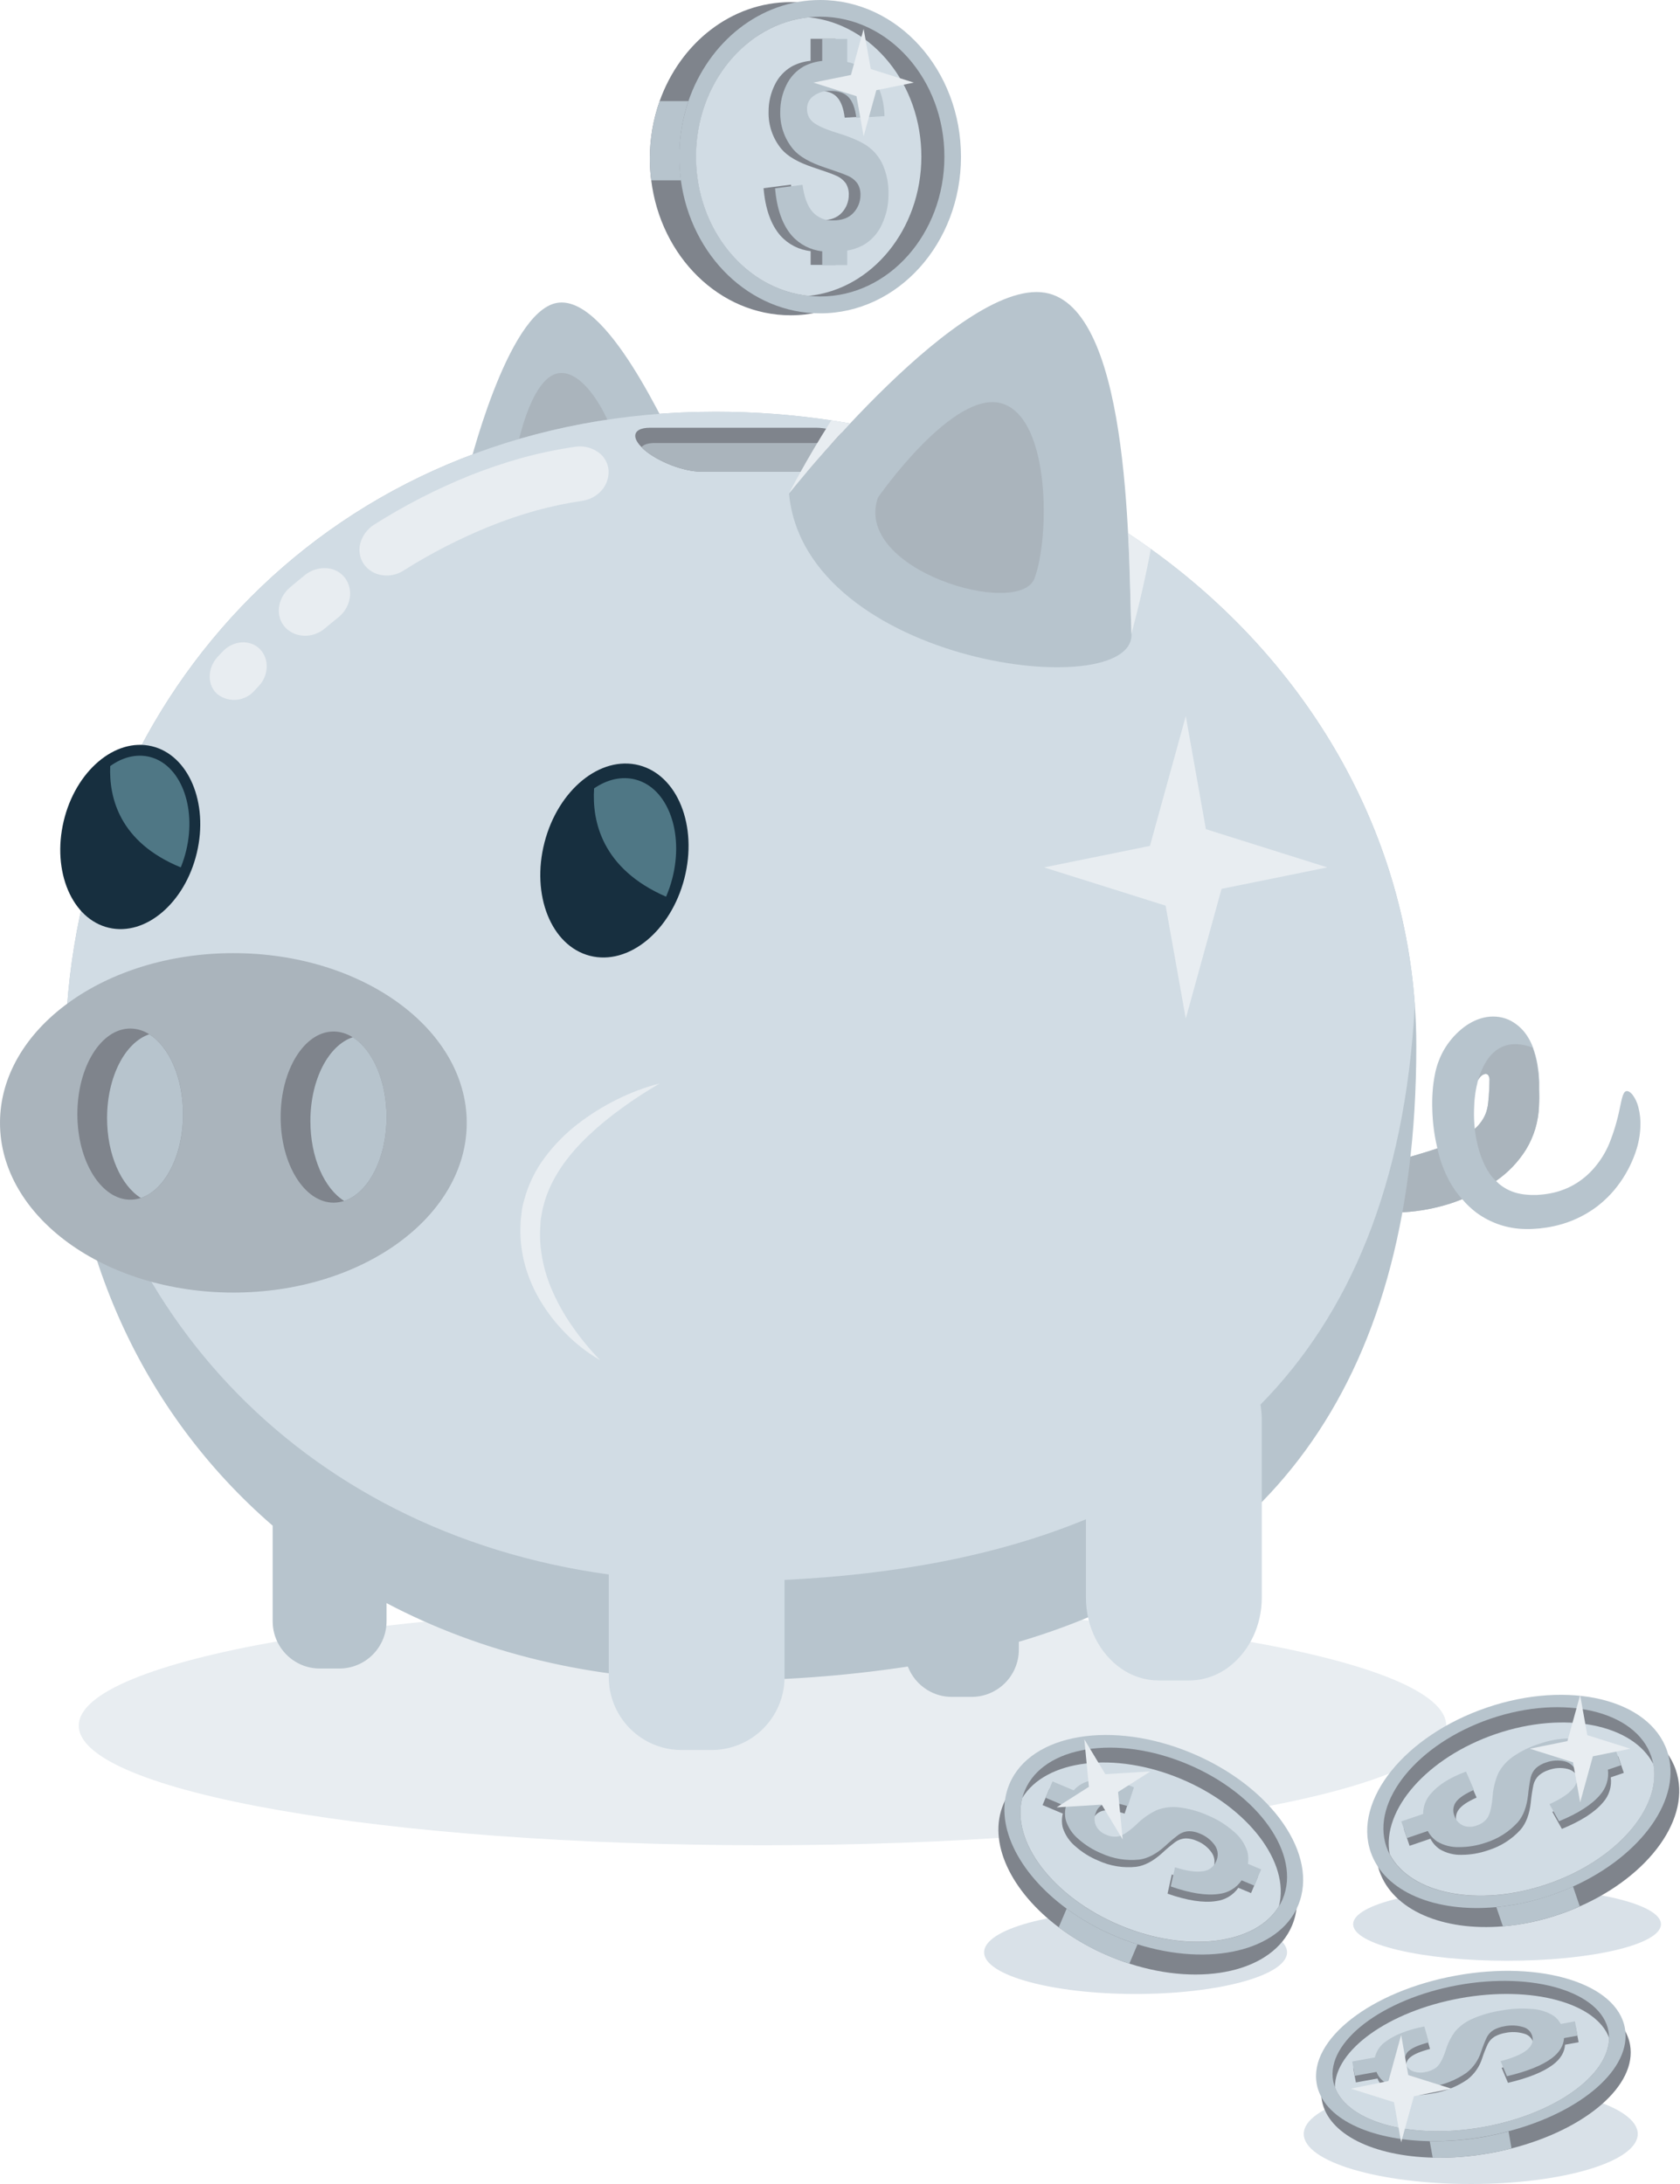 <svg width="250" height="325" viewBox="0 0 250 325" fill="none" xmlns="http://www.w3.org/2000/svg">
<g filter="url(#filter0_dd)">
<path d="M111.466 273.59C167.659 273.59 213.213 265.622 213.213 255.793C213.213 245.964 167.659 237.996 111.466 237.996C55.272 237.996 9.719 245.964 9.719 255.793C9.719 265.622 55.272 273.59 111.466 273.59Z" fill="#E8EDF1"/>
</g>
<path d="M243.805 164.767C243.637 164.069 243.325 163.414 242.887 162.845C242.533 162.451 242.202 162.297 241.957 162.388C241.713 162.478 241.563 162.782 241.425 163.235C241.288 163.688 241.185 164.263 241.031 164.956C240.674 166.731 240.156 168.469 239.483 170.149C238.939 171.459 238.192 172.674 237.269 173.751C236.381 174.799 235.314 175.681 234.117 176.355C232.926 177.013 231.628 177.453 230.283 177.655C229.944 177.714 229.602 177.754 229.259 177.777L228.746 177.817H228.222C228.053 177.817 227.872 177.817 227.706 177.817L227.222 177.781C226.904 177.763 226.588 177.722 226.276 177.659C225.094 177.452 223.988 176.937 223.069 176.166C222.915 176.028 222.762 175.882 222.616 175.732L222.726 175.654C224.477 174.427 225.963 172.861 227.096 171.048C227.682 170.077 228.144 169.037 228.471 167.951C228.632 167.411 228.757 166.861 228.845 166.304C228.888 166.032 228.932 165.756 228.955 165.48C228.979 165.205 229.01 164.909 229.014 164.712C229.058 163.845 229.081 162.967 229.066 162.061V161.379V161.206V160.973L229.03 160.492L228.995 160.008C228.995 159.842 228.995 159.7 228.951 159.503L228.794 158.4C228.644 157.536 228.418 156.687 228.116 155.863C227.94 155.383 227.72 154.92 227.458 154.48C226.846 153.406 225.949 152.522 224.866 151.927C224.316 151.633 223.72 151.434 223.104 151.34C222.493 151.247 221.872 151.247 221.26 151.34C220.651 151.439 220.058 151.618 219.495 151.872C218.913 152.136 218.362 152.463 217.852 152.849C216.761 153.683 215.827 154.705 215.094 155.867C214.712 156.473 214.39 157.116 214.133 157.786C214.003 158.109 213.89 158.439 213.794 158.775C213.711 159.074 213.617 159.429 213.577 159.641C213.377 160.579 213.246 161.53 213.183 162.486C213.121 163.396 213.108 164.309 213.144 165.22C213.193 167.033 213.424 168.836 213.833 170.602C213.833 170.697 213.877 170.796 213.904 170.886L213.254 171.103C211.359 171.721 209.436 172.249 207.656 172.754C205.875 173.258 204.22 173.731 202.817 174.208C200.008 175.173 198.2 176.178 198.168 177.328C198.166 177.597 198.255 177.86 198.42 178.073C199.039 178.943 200.749 179.712 203.235 180.133C205.101 180.428 206.995 180.514 208.881 180.389C211.25 180.249 213.591 179.811 215.851 179.085C216.28 178.947 216.698 178.794 217.119 178.632L217.588 178.443C218.215 179.189 218.924 179.863 219.7 180.452C221.81 182.004 224.351 182.856 226.969 182.891H227.71C227.958 182.891 228.179 182.868 228.412 182.856L229.105 182.805L229.802 182.714C230.035 182.683 230.267 182.659 230.5 182.612L231.193 182.474C233.067 182.078 234.857 181.357 236.481 180.342C236.686 180.22 236.875 180.082 237.08 179.948C237.284 179.814 237.474 179.68 237.663 179.534C238.033 179.231 238.415 178.94 238.758 178.609C239.46 177.974 240.101 177.274 240.673 176.52C241.805 175.047 242.698 173.405 243.321 171.654L243.344 171.599L243.38 171.481C243.806 170.268 244.051 168.999 244.105 167.714C244.156 166.723 244.055 165.729 243.805 164.767ZM219.353 165.161C219.361 164.464 219.408 163.768 219.495 163.077C219.568 162.426 219.688 161.78 219.854 161.146V161.099C219.862 161.073 219.869 161.047 219.874 161.02V160.989L219.897 160.914C219.909 160.884 219.92 160.854 219.929 160.823C219.929 160.788 219.96 160.733 219.972 160.709L220.007 160.642C220.052 160.551 220.106 160.465 220.169 160.386C220.28 160.235 220.412 160.103 220.563 159.992C220.7 159.897 220.856 159.834 221.02 159.807C221.102 159.797 221.184 159.808 221.261 159.838C221.337 159.869 221.405 159.917 221.457 159.98C221.627 160.246 221.693 160.564 221.643 160.875V160.973C221.64 161.005 221.64 161.036 221.643 161.068V161.19L221.615 162.017C221.587 162.715 221.528 163.424 221.45 164.149C221.437 164.293 221.418 164.436 221.39 164.578C221.372 164.702 221.347 164.824 221.316 164.945C221.291 165.063 221.259 165.18 221.221 165.295C221.193 165.413 221.146 165.524 221.111 165.634C220.944 166.074 220.721 166.491 220.449 166.875C220.163 167.28 219.831 167.65 219.46 167.978C219.36 167.04 219.324 166.096 219.353 165.153V165.161Z" fill="#B7C4CD"/>
<path d="M229.012 164.72C229.012 164.917 228.976 165.225 228.952 165.489C228.929 165.753 228.885 166.04 228.842 166.312C228.754 166.869 228.629 167.419 228.468 167.959C228.142 169.045 227.68 170.086 227.093 171.056C225.96 172.869 224.474 174.435 222.723 175.662L222.613 175.741C219.914 173.235 219.461 167.987 219.461 167.987C219.832 167.658 220.164 167.288 220.45 166.883C220.722 166.5 220.945 166.082 221.112 165.642C221.147 165.532 221.195 165.422 221.222 165.303C221.26 165.188 221.292 165.071 221.317 164.953C221.348 164.832 221.373 164.71 221.392 164.586C221.419 164.444 221.438 164.301 221.451 164.157C221.529 163.432 221.589 162.723 221.616 162.025L221.644 161.198V161.076C221.641 161.044 221.641 161.013 221.644 160.981V160.883C221.694 160.572 221.628 160.254 221.459 159.988C221.406 159.926 221.338 159.877 221.262 159.847C221.185 159.816 221.103 159.805 221.021 159.815C220.857 159.842 220.701 159.905 220.564 160C220.414 160.111 220.281 160.244 220.17 160.394C220.107 160.474 220.053 160.559 220.009 160.65L219.973 160.717C219.973 160.741 219.946 160.796 219.93 160.832C219.921 160.862 219.911 160.893 219.898 160.922C221.589 155.04 225.115 154.807 228.042 155.879C228.344 156.703 228.571 157.552 228.72 158.416L228.878 159.52C228.909 159.717 228.905 159.858 228.921 160.024L228.956 160.508L228.992 160.989V161.222V161.395V162.077C229.079 162.975 229.055 163.854 229.012 164.72Z" fill="#AAB4BC"/>
<path d="M217.119 178.636C216.698 178.798 216.28 178.951 215.851 179.089C213.591 179.815 211.25 180.253 208.881 180.393C206.995 180.518 205.101 180.432 203.235 180.137C200.749 179.716 199.039 178.955 198.42 178.077C198.255 177.864 198.166 177.601 198.168 177.332C198.2 176.17 200.008 175.177 202.817 174.212C204.22 173.735 205.867 173.258 207.656 172.758C209.444 172.257 211.359 171.725 213.254 171.107L213.904 170.89C213.904 170.89 214.665 175.283 217.592 178.455L217.119 178.636Z" fill="#AAB4BC"/>
<path d="M69.551 70.526C69.551 70.526 75.374 46.492 82.817 45.086C90.26 43.679 99.077 63.576 101.922 69.084C104.767 74.592 77.151 83.556 69.551 70.526Z" fill="#B7C4CD"/>
<path d="M76.758 67.56C76.758 67.56 78.763 56.106 83.172 55.527C87.581 54.948 91.888 64.455 92.167 68.222C92.447 71.988 77.428 74.266 76.758 67.56Z" fill="#AAB4BC"/>
<path d="M210.76 155.666C210.76 153.585 210.687 151.521 210.539 149.472C208.569 122.034 193.653 97.783 171.254 81.704C170.142 80.896 169.012 80.128 167.861 79.363C155.335 71.142 141.254 65.579 126.491 63.02C125.565 62.851 124.635 62.701 123.694 62.555C117.976 61.696 112.202 61.267 106.421 61.271C51.536 61.271 13.468 101.065 9.965 149.921C9.8 152.36 9.709 154.819 9.709 157.297C9.709 185.405 21.076 210.172 40.575 227.035V241.278C40.577 242.483 40.889 243.666 41.48 244.716C42.072 245.765 42.922 246.645 43.952 247.271C45.046 247.942 46.305 248.297 47.588 248.295H50.512C52.374 248.289 54.158 247.544 55.472 246.224C56.786 244.904 57.523 243.117 57.521 241.255V238.56C71.481 245.916 88.001 250.072 106.417 250.072C116.016 250.126 125.604 249.433 135.096 248C135.655 249.453 136.679 250.68 138.008 251.491C139.102 252.162 140.361 252.517 141.644 252.515H144.595C146.455 252.511 148.238 251.77 149.553 250.455C150.868 249.14 151.608 247.358 151.613 245.498V244.316C186.6 233.966 210.76 208.139 210.76 155.666Z" fill="#B7C4CD"/>
<path d="M210.543 149.472C208.573 122.034 193.656 97.783 171.257 81.704C170.146 80.896 169.015 80.128 167.865 79.363C155.339 71.142 141.258 65.579 126.495 63.02C125.569 62.851 124.639 62.701 123.697 62.555C117.98 61.696 112.206 61.267 106.424 61.271C51.54 61.271 13.471 101.065 9.969 149.921C13.121 193.655 44.326 227.933 90.589 234.297V249.596C90.593 251.454 91.074 253.28 91.986 254.899C92.898 256.519 94.211 257.877 95.798 258.843C97.488 259.876 99.431 260.421 101.413 260.419H105.924C108.792 260.411 111.54 259.268 113.568 257.24C115.596 255.212 116.739 252.464 116.747 249.596V235.104C133.098 234.316 148.342 231.558 161.596 226.082V237.724C161.596 242.177 163.688 246.097 166.805 248.272C168.446 249.436 170.407 250.065 172.42 250.072H176.927C179.199 250.064 181.398 249.271 183.152 247.827C185.938 245.585 187.766 241.889 187.766 237.728V211.33C187.765 210.556 187.699 209.784 187.569 209.021C200.725 195.657 209.097 176.414 210.543 149.472Z" fill="#D1DCE4"/>
<path d="M34.727 192.347C53.907 192.347 69.455 181.04 69.455 167.092C69.455 153.144 53.907 141.836 34.727 141.836C15.548 141.836 0 153.144 0 167.092C0 181.04 15.548 192.347 34.727 192.347Z" fill="#AAB4BC"/>
<path d="M57.522 166.237C57.522 172.387 54.827 177.521 51.218 178.711C50.709 178.878 50.177 178.965 49.642 178.967C45.308 178.967 41.762 173.266 41.762 166.237C41.762 159.208 45.284 153.499 49.642 153.499C50.648 153.508 51.631 153.804 52.475 154.354C55.43 156.194 57.522 160.816 57.522 166.237Z" fill="#7F848C"/>
<path d="M57.523 166.238C57.523 172.388 54.828 177.522 51.219 178.712C48.272 176.872 46.188 172.246 46.188 166.833C46.188 160.678 48.883 155.54 52.492 154.354C55.431 156.194 57.523 160.816 57.523 166.238Z" fill="#B7C4CD"/>
<path d="M27.248 165.796C27.248 171.946 24.557 177.084 20.968 178.27C20.459 178.437 19.927 178.524 19.392 178.526C15.058 178.526 11.512 172.825 11.512 165.796C11.512 158.767 15.03 153.058 19.392 153.058C20.397 153.066 21.379 153.363 22.221 153.913C25.164 155.753 27.248 160.378 27.248 165.796Z" fill="#7F848C"/>
<path d="M27.241 165.796C27.241 171.947 24.55 177.084 20.961 178.27C18.018 176.43 15.934 171.809 15.934 166.395C15.934 160.241 18.625 155.103 22.214 153.913C25.157 155.753 27.241 160.379 27.241 165.796Z" fill="#B7C4CD"/>
<path d="M101.839 130.734C103.857 122.904 100.834 115.355 95.087 113.873C89.339 112.392 83.044 117.539 81.025 125.37C79.007 133.201 82.03 140.75 87.778 142.231C93.525 143.713 99.821 138.565 101.839 130.734Z" fill="#172F3F"/>
<path d="M100.034 130.766C99.797 131.679 99.491 132.572 99.116 133.437C89.565 129.273 88.084 122.2 88.407 117.319C90.341 115.991 92.504 115.467 94.561 116.003C99.372 117.252 101.827 123.879 100.034 130.766Z" fill="#4F7785"/>
<path d="M29.295 126.899C31.062 119.44 28.058 112.341 22.585 111.044C17.111 109.747 11.241 114.743 9.474 122.203C7.706 129.662 10.71 136.761 16.184 138.058C21.657 139.355 27.527 134.359 29.295 126.899Z" fill="#172F3F"/>
<path d="M27.718 126.522C27.512 127.393 27.24 128.246 26.902 129.075C17.734 125.32 16.209 118.638 16.402 113.997C18.21 112.696 20.252 112.153 22.214 112.618C26.796 113.705 29.278 119.942 27.718 126.522Z" fill="#4F7785"/>
<path d="M98.162 161.229C96.224 162.372 94.352 163.57 92.572 164.874C90.797 166.14 89.112 167.528 87.528 169.027C84.42 171.989 81.851 175.5 80.87 179.444C80.724 179.929 80.661 180.429 80.558 180.925C80.456 181.422 80.417 181.946 80.405 182.458C80.33 183.487 80.346 184.521 80.452 185.547C80.664 187.633 81.181 189.676 81.989 191.611C82.818 193.608 83.862 195.509 85.101 197.28C86.356 199.103 87.763 200.816 89.305 202.402C87.334 201.26 85.534 199.845 83.959 198.198C82.343 196.533 80.966 194.653 79.865 192.611C79.303 191.571 78.834 190.483 78.462 189.361C78.078 188.231 77.8 187.068 77.631 185.886C77.458 184.696 77.398 183.493 77.454 182.293C77.454 181.69 77.552 181.111 77.611 180.496C77.67 179.881 77.796 179.286 77.966 178.699C78.578 176.359 79.637 174.159 81.086 172.222C82.493 170.345 84.147 168.667 86.004 167.234C87.814 165.844 89.755 164.632 91.799 163.617C93.829 162.597 95.963 161.797 98.162 161.229Z" fill="#E8EDF1"/>
<path d="M90.563 70.003C90.621 71.095 90.246 72.167 89.519 72.985C88.79 73.806 87.799 74.348 86.714 74.518C84.362 74.863 82.033 75.351 79.74 75.98C77.434 76.63 75.164 77.404 72.94 78.296C68.445 80.111 64.124 82.328 60.028 84.919C59.079 85.529 57.938 85.766 56.825 85.585C56.291 85.509 55.778 85.325 55.317 85.044C54.855 84.764 54.456 84.393 54.142 83.954C53.835 83.502 53.63 82.988 53.54 82.449C53.45 81.91 53.478 81.357 53.622 80.83C53.947 79.675 54.691 78.683 55.71 78.048C60.22 75.194 64.98 72.753 69.929 70.755C72.432 69.758 74.984 68.893 77.577 68.163C80.194 67.445 82.851 66.887 85.536 66.492C86.749 66.289 87.993 66.572 88.999 67.28C89.448 67.587 89.821 67.992 90.092 68.463C90.362 68.934 90.524 69.46 90.563 70.003Z" fill="#E8EDF1"/>
<path d="M51.353 86.018C51.666 86.451 51.888 86.942 52.005 87.463C52.123 87.984 52.133 88.523 52.035 89.048C51.841 90.145 51.256 91.135 50.388 91.834C49.695 92.374 49.033 92.953 48.355 93.508C46.582 95.013 43.958 94.982 42.445 93.363C40.932 91.743 41.243 89.028 43.166 87.401C43.895 86.802 44.604 86.184 45.345 85.601C46.255 84.85 47.418 84.475 48.596 84.553C49.135 84.58 49.661 84.726 50.137 84.979C50.614 85.232 51.029 85.587 51.353 86.018Z" fill="#E8EDF1"/>
<path d="M38.666 96.586C40.104 98.048 40.001 100.486 38.524 102.07L37.874 102.772C37.206 103.536 36.275 104.02 35.266 104.129C34.257 104.238 33.244 103.963 32.429 103.359C30.821 102.082 30.794 99.474 32.385 97.744L33.098 96.988C34.694 95.266 37.235 95.124 38.666 96.586Z" fill="#E8EDF1"/>
<path fill-rule="evenodd" clip-rule="evenodd" d="M131.205 68.97C131.21 69.192 131.134 69.407 130.992 69.577C130.669 69.971 129.999 70.18 128.998 70.18H104.295C101.738 70.18 97.939 68.714 95.863 66.93C95.725 66.803 95.583 66.681 95.469 66.535C94.839 65.909 94.531 65.33 94.531 64.857C94.531 64.12 95.284 63.651 96.742 63.651H121.445C124.003 63.651 127.797 65.113 129.873 66.91C130.764 67.698 131.205 68.411 131.205 68.97Z" fill="#7F848C"/>
<path fill-rule="evenodd" clip-rule="evenodd" d="M130.992 69.577C130.669 69.971 129.999 70.18 128.998 70.18H104.294C101.737 70.18 97.939 68.714 95.863 66.93C95.725 66.803 95.583 66.681 95.469 66.535C95.792 66.141 96.462 65.925 97.47 65.925H122.174C124.727 65.925 128.518 67.391 130.594 69.175C130.736 69.3 130.869 69.434 130.992 69.577Z" fill="#AAB4BC"/>
<path d="M117.41 73.435C117.41 73.435 143.568 40.512 156.046 43.672C168.524 46.832 167.921 83.809 168.374 94.332C168.827 104.856 119.81 98.993 117.41 73.435Z" fill="#B7C4CD"/>
<path d="M130.647 74.037C130.647 74.037 141.919 57.8 149.137 60.053C156.356 62.307 156.202 80.049 153.948 86.058C151.694 92.066 126.876 84.86 130.647 74.037Z" fill="#AAB4BC"/>
<path d="M123.714 62.544C124.656 62.69 125.586 62.839 126.512 63.009C121.157 68.71 117.41 73.434 117.41 73.434C117.41 73.434 119.861 68.576 123.714 62.544Z" fill="#E8EDF1"/>
<path d="M171.256 81.693C170.539 85.554 169.585 89.754 168.372 94.332C168.23 91.18 168.194 85.641 167.863 79.36C169.026 80.109 170.145 80.885 171.256 81.693Z" fill="#E8EDF1"/>
<path fill-rule="evenodd" clip-rule="evenodd" d="M176.454 106.569L179.449 123.389L197.521 129.078L181.781 132.27L176.454 151.576L173.456 134.771L155.367 129.078L171.123 125.879L176.454 106.569Z" fill="#E8EDF1"/>
<path fill-rule="evenodd" clip-rule="evenodd" d="M138.621 23.613C138.621 36.485 129.24 46.918 117.664 46.918C107.077 46.918 98.315 38.187 96.908 26.824C96.768 25.754 96.7 24.676 96.703 23.597C96.698 20.679 97.192 17.782 98.165 15.031C101.234 6.419 108.815 0.316 117.664 0.316C129.232 0.316 138.621 10.749 138.621 23.613Z" fill="#7F848C"/>
<path d="M102.44 15.047H98.165C97.192 17.798 96.698 20.695 96.703 23.613C96.7 24.692 96.768 25.77 96.908 26.84H101.341C101.18 25.664 101.1 24.48 101.1 23.294C101.092 20.49 101.544 17.704 102.44 15.047Z" fill="#B7C4CD"/>
<path d="M122.059 0C113.099 0 105.455 6.253 102.441 15.047C101.537 17.712 101.079 20.507 101.086 23.321C101.086 24.507 101.166 25.692 101.326 26.867C102.859 38.057 111.57 46.63 122.043 46.63C133.619 46.63 143.004 36.201 143.004 23.329C143.004 10.457 133.634 0 122.059 0Z" fill="#B7C4CD"/>
<path fill-rule="evenodd" clip-rule="evenodd" d="M140.535 23.305C140.535 34.778 132.261 44.12 122.061 44.12C121.481 44.12 120.918 44.085 120.359 44.029C110.969 43.06 103.59 34.132 103.59 23.305C103.59 12.478 110.969 3.546 120.359 2.573C120.924 2.513 121.492 2.482 122.061 2.482C132.246 2.482 140.535 11.82 140.535 23.305Z" fill="#7F848C"/>
<path fill-rule="evenodd" clip-rule="evenodd" d="M137.108 23.305C137.108 34.132 129.728 43.06 120.339 44.029C110.95 43.06 103.57 34.132 103.57 23.305C103.57 12.478 110.962 3.546 120.351 2.573C129.74 3.546 137.108 12.466 137.108 23.305Z" fill="#D1DCE4"/>
<path fill-rule="evenodd" clip-rule="evenodd" d="M129.669 24.558C129.17 23.432 128.378 22.46 127.376 21.745C126.399 21.059 124.891 20.402 122.853 19.775C120.814 19.147 119.527 18.523 118.991 17.903C118.579 17.443 118.356 16.843 118.369 16.225C118.354 15.908 118.405 15.591 118.52 15.295C118.635 14.999 118.81 14.731 119.035 14.507C119.422 14.16 119.874 13.894 120.365 13.723C120.856 13.552 121.376 13.479 121.895 13.51C123.077 13.51 123.96 13.821 124.547 14.444C125.134 15.066 125.524 16.087 125.701 17.509L129.893 17.265C129.825 14.722 129.133 12.691 127.817 11.17C126.9 10.159 125.683 9.469 124.346 9.2V5.772H120.622V9.046C119.659 9.14 118.723 9.418 117.864 9.866C116.732 10.51 115.827 11.488 115.272 12.667C114.674 13.894 114.366 15.242 114.374 16.607C114.318 18.633 114.996 20.61 116.285 22.174C117.191 23.254 118.767 24.165 121.013 24.909C122.762 25.488 123.877 25.89 124.369 26.118C124.973 26.363 125.496 26.772 125.878 27.3C126.178 27.805 126.327 28.384 126.308 28.971C126.319 29.958 125.952 30.912 125.284 31.638C124.598 32.4 123.58 32.781 122.23 32.781C121.661 32.806 121.093 32.703 120.568 32.481C120.043 32.259 119.574 31.923 119.196 31.496C118.445 30.642 117.947 29.303 117.703 27.477L113.625 28.005C113.888 31.102 114.727 33.458 116.143 35.074C117.305 36.367 118.905 37.185 120.634 37.371V39.423H124.358V37.288C125.183 37.153 125.981 36.887 126.722 36.5C127.958 35.793 128.938 34.713 129.523 33.415C130.186 32.025 130.526 30.503 130.516 28.963C130.558 27.45 130.269 25.947 129.669 24.558Z" fill="#7F848C"/>
<path fill-rule="evenodd" clip-rule="evenodd" d="M131.388 24.559C130.888 23.433 130.097 22.461 129.094 21.746C128.117 21.06 126.61 20.403 124.571 19.776C122.533 19.148 121.25 18.53 120.722 17.924C120.307 17.465 120.085 16.864 120.099 16.245C120.085 15.929 120.136 15.613 120.25 15.317C120.364 15.021 120.538 14.752 120.761 14.527C121.149 14.181 121.601 13.914 122.092 13.743C122.583 13.572 123.103 13.5 123.622 13.531C124.804 13.531 125.686 13.842 126.277 14.464C126.868 15.087 127.251 16.107 127.432 17.53L131.62 17.285C131.552 14.743 130.861 12.711 129.548 11.19C128.63 10.181 127.414 9.491 126.076 9.22V5.792H122.353V9.067C121.39 9.161 120.453 9.439 119.595 9.886C118.464 10.53 117.559 11.509 117.006 12.688C116.408 13.914 116.101 15.263 116.108 16.628C116.05 18.653 116.729 20.631 118.019 22.195C118.925 23.274 120.501 24.186 122.747 24.929C124.491 25.51 125.609 25.913 126.1 26.139C126.705 26.382 127.228 26.792 127.609 27.321C127.91 27.825 128.06 28.404 128.042 28.991C128.054 29.979 127.686 30.934 127.014 31.659C126.329 32.42 125.312 32.801 123.965 32.801C123.392 32.829 122.821 32.729 122.293 32.507C121.764 32.286 121.292 31.949 120.911 31.521C120.162 30.667 119.665 29.328 119.418 27.502L115.34 28.03C115.603 31.127 116.443 33.483 117.861 35.098C119.023 36.393 120.623 37.211 122.353 37.395V39.448H126.076V37.289C126.895 37.152 127.686 36.886 128.421 36.501C129.659 35.796 130.641 34.715 131.226 33.416C131.886 32.025 132.224 30.503 132.215 28.964C132.262 27.453 131.979 25.95 131.388 24.559Z" fill="#B7C4CD"/>
<path fill-rule="evenodd" clip-rule="evenodd" d="M128.517 4.306L129.581 10.271L135.991 12.293L130.408 13.423L128.517 20.275L127.453 14.314L121.035 12.293L126.626 11.158L128.517 4.306Z" fill="#E8EDF1"/>
<path d="M168.986 296.723C181.435 296.723 191.527 293.946 191.527 290.521C191.527 287.096 181.435 284.32 168.986 284.32C156.537 284.32 146.445 287.096 146.445 290.521C146.445 293.946 156.537 296.723 168.986 296.723Z" fill="#D9E1E8"/>
<path fill-rule="evenodd" clip-rule="evenodd" d="M176.507 263.891C188.366 268.895 195.419 279.032 192.267 286.542C189.371 293.413 178.93 295.707 168.087 292.212C167.078 291.893 166.062 291.514 165.057 291.089C162.396 289.975 159.882 288.539 157.571 286.814C150.459 281.471 146.905 274.182 149.329 268.442C152.473 260.932 164.643 258.895 176.507 263.891Z" fill="#7F848C"/>
<path d="M158.725 284.027L157.543 286.813C159.854 288.538 162.368 289.974 165.029 291.088C166.034 291.513 167.05 291.876 168.059 292.211L169.272 289.334C168.165 288.988 167.054 288.582 165.947 288.117C163.387 287.042 160.963 285.67 158.725 284.027Z" fill="#B7C4CD"/>
<path d="M177.424 260.92C165.564 255.92 153.39 257.957 150.218 265.467C147.767 271.282 151.439 278.669 158.725 284.028C160.966 285.671 163.394 287.044 165.958 288.118C167.066 288.583 168.177 288.988 169.284 289.335C180.012 292.688 190.292 290.379 193.164 283.571C196.328 276.061 189.283 265.92 177.424 260.92Z" fill="#B7C4CD"/>
<path fill-rule="evenodd" clip-rule="evenodd" d="M176.742 262.534C187.317 266.99 193.656 275.997 190.871 282.605C190.713 282.973 190.529 283.33 190.319 283.672C186.86 289.389 176.616 290.709 166.636 286.505C156.656 282.301 150.442 274.039 152.121 267.57C152.221 267.18 152.353 266.799 152.515 266.431C155.284 259.823 166.159 258.07 176.742 262.534Z" fill="#7F848C"/>
<path fill-rule="evenodd" clip-rule="evenodd" d="M175.808 264.745C185.788 268.949 191.994 277.208 190.319 283.657C186.86 289.374 176.616 290.694 166.636 286.49C156.656 282.286 150.442 274.024 152.121 267.555C155.58 261.857 165.824 260.533 175.808 264.745Z" fill="#D1DCE4"/>
<path fill-rule="evenodd" clip-rule="evenodd" d="M174.939 270.068C173.851 269.943 172.749 270.078 171.724 270.462C170.582 270.997 169.541 271.728 168.651 272.621C167.504 273.697 166.582 274.288 165.893 274.402C165.308 274.482 164.713 274.396 164.175 274.154C163.598 273.944 163.103 273.555 162.765 273.043C162.557 272.71 162.436 272.331 162.412 271.939C162.388 271.548 162.462 271.157 162.627 270.801C162.747 270.456 162.956 270.149 163.233 269.911C163.509 269.672 163.844 269.51 164.203 269.442C164.941 269.3 165.991 269.447 167.355 269.883L168.273 267.07C165.909 266.124 163.848 265.783 162.091 266.045C161.016 266.187 160.029 266.713 159.313 267.527L156.161 266.195L155.141 268.614L158.159 269.883C157.981 270.577 157.981 271.305 158.159 271.999C158.51 273.077 159.161 274.033 160.034 274.757C161.04 275.648 162.188 276.365 163.43 276.876C165.196 277.688 167.148 278.007 169.08 277.798C170.325 277.63 171.597 276.962 172.894 275.793C173.54 275.189 174.217 274.619 174.923 274.087C175.37 273.775 175.896 273.596 176.44 273.571C177.013 273.577 177.578 273.703 178.099 273.941C178.975 274.286 179.732 274.877 180.278 275.643C180.53 275.99 180.684 276.398 180.722 276.825C180.76 277.252 180.682 277.681 180.495 278.066C180.325 278.472 180.048 278.824 179.693 279.083C179.338 279.343 178.919 279.501 178.481 279.54C177.488 279.695 176.119 279.497 174.372 278.945L173.741 281.798C176.67 282.822 179.071 283.191 180.944 282.905C181.608 282.829 182.248 282.613 182.823 282.271C183.398 281.93 183.893 281.47 184.277 280.923L186.168 281.711L187.185 279.296L185.215 278.46C185.309 277.851 185.28 277.23 185.128 276.632C184.744 275.446 184.022 274.397 183.052 273.614C181.911 272.623 180.616 271.824 179.218 271.25C177.862 270.636 176.418 270.237 174.939 270.068Z" fill="#7F848C"/>
<path fill-rule="evenodd" clip-rule="evenodd" d="M175.396 268.95C174.307 268.824 173.204 268.959 172.177 269.344C171.035 269.878 169.996 270.609 169.108 271.503C167.957 272.578 167.039 273.169 166.35 273.284C165.765 273.369 165.169 273.282 164.632 273.035C164.06 272.828 163.57 272.442 163.233 271.936C163.026 271.604 162.904 271.224 162.879 270.833C162.854 270.442 162.927 270.05 163.092 269.694C163.212 269.349 163.421 269.042 163.698 268.804C163.974 268.565 164.309 268.404 164.668 268.335C165.404 268.193 166.448 268.335 167.82 268.776L168.742 265.963C166.378 265.017 164.316 264.676 162.556 264.939C161.481 265.08 160.494 265.607 159.778 266.42L156.626 265.088L155.602 267.527L158.616 268.796C158.436 269.49 158.436 270.218 158.616 270.912C158.965 271.99 159.614 272.947 160.487 273.67C161.498 274.567 162.653 275.287 163.903 275.801C165.67 276.613 167.624 276.932 169.557 276.723C170.802 276.555 172.073 275.887 173.371 274.718C174.016 274.112 174.693 273.543 175.4 273.012C175.846 272.699 176.373 272.521 176.917 272.5C177.488 272.504 178.052 272.629 178.572 272.866C179.447 273.213 180.205 273.804 180.755 274.568C181.007 274.914 181.16 275.323 181.199 275.75C181.237 276.176 181.158 276.606 180.971 276.991C180.801 277.397 180.524 277.748 180.169 278.008C179.815 278.267 179.396 278.425 178.958 278.465C177.965 278.62 176.594 278.421 174.845 277.87L174.218 280.722C177.144 281.747 179.544 282.117 181.417 281.833C182.087 281.755 182.732 281.534 183.31 281.185C183.888 280.837 184.384 280.369 184.766 279.812L186.653 280.6L187.673 278.185L185.703 277.35C185.801 276.741 185.773 276.119 185.621 275.522C185.234 274.336 184.513 273.288 183.544 272.504C182.403 271.512 181.109 270.714 179.711 270.14C178.343 269.522 176.887 269.12 175.396 268.95Z" fill="#B7C4CD"/>
<path fill-rule="evenodd" clip-rule="evenodd" d="M171.194 263.602L164.484 264.012L161.356 258.823L162.041 265.895L157.23 268.956L163.944 268.547L167.069 273.732L166.383 266.659L171.194 263.602Z" fill="#E8EDF1"/>
<path d="M224.263 291.781C236.912 291.781 247.166 289.347 247.166 286.344C247.166 283.341 236.912 280.907 224.263 280.907C211.614 280.907 201.359 283.341 201.359 286.344C201.359 289.347 211.614 291.781 224.263 291.781Z" fill="#D9E1E8"/>
<path fill-rule="evenodd" clip-rule="evenodd" d="M222.557 256.932C234.743 252.779 246.748 255.671 249.376 263.385C251.78 270.442 245.503 279.094 235.078 283.692C234.117 284.126 233.108 284.52 232.072 284.874C229.344 285.813 226.511 286.412 223.636 286.659C214.771 287.396 207.269 284.295 205.26 278.413C202.636 270.678 210.398 261.077 222.557 256.932Z" fill="#7F848C"/>
<path d="M222.668 283.795L223.645 286.656C226.518 286.406 229.35 285.804 232.077 284.863C233.113 284.512 234.122 284.118 235.083 283.681L234.078 280.726C233.022 281.203 231.923 281.64 230.788 282.026C228.16 282.932 225.435 283.526 222.668 283.795Z" fill="#B7C4CD"/>
<path d="M248.083 260.557C245.455 252.843 233.45 249.951 221.267 254.1C209.084 258.249 201.334 267.866 203.966 275.581C205.999 281.554 213.655 284.643 222.658 283.796C225.425 283.53 228.152 282.941 230.782 282.038C231.917 281.644 233.016 281.215 234.072 280.738C244.32 276.109 250.462 267.551 248.083 260.557Z" fill="#B7C4CD"/>
<path fill-rule="evenodd" clip-rule="evenodd" d="M221.823 255.754C232.681 252.055 243.406 254.572 245.719 261.357C245.848 261.743 245.948 262.138 246.018 262.539C247.232 269.111 240.459 276.908 230.207 280.399C219.955 283.89 209.825 281.849 206.776 275.904C206.591 275.547 206.433 275.177 206.303 274.796C204.002 267.992 210.964 259.458 221.823 255.754Z" fill="#7F848C"/>
<path fill-rule="evenodd" clip-rule="evenodd" d="M222.612 258.028C232.856 254.537 242.99 256.578 246.036 262.524C247.249 269.096 240.476 276.893 230.224 280.384C219.973 283.875 209.843 281.834 206.793 275.888C205.576 269.316 212.368 261.523 222.612 258.028Z" fill="#D1DCE4"/>
<path fill-rule="evenodd" clip-rule="evenodd" d="M225.486 262.594C224.59 263.225 223.857 264.059 223.346 265.029C222.848 266.188 222.557 267.425 222.487 268.685C222.343 270.261 222.051 271.312 221.613 271.837C221.23 272.287 220.727 272.618 220.163 272.791C219.598 273.017 218.975 273.055 218.386 272.901C218.014 272.788 217.675 272.585 217.4 272.31C217.126 272.035 216.923 271.697 216.81 271.325C216.672 270.985 216.625 270.616 216.675 270.253C216.725 269.89 216.869 269.546 217.094 269.256C217.547 268.661 218.429 268.074 219.733 267.499L218.551 264.784C216.161 265.649 214.395 266.765 213.252 268.133C212.543 268.952 212.155 270.001 212.161 271.085L208.914 272.192L209.761 274.674L212.858 273.618C213.187 274.253 213.671 274.795 214.265 275.194C215.245 275.768 216.368 276.053 217.503 276.017C218.845 276.011 220.177 275.782 221.443 275.34C223.302 274.77 224.972 273.71 226.278 272.27C227.093 271.321 227.602 269.973 227.795 268.24C227.876 267.357 228.007 266.48 228.189 265.612C228.313 265.082 228.586 264.6 228.977 264.221C229.407 263.846 229.912 263.565 230.458 263.398C231.341 263.072 232.299 263.01 233.216 263.22C233.634 263.311 234.02 263.513 234.333 263.806C234.645 264.099 234.872 264.471 234.989 264.883C235.132 265.299 235.159 265.745 235.066 266.175C234.974 266.605 234.766 267.001 234.465 267.322C233.827 268.11 232.672 268.874 231.002 269.615L232.424 272.16C235.292 270.981 237.332 269.667 238.543 268.22C238.992 267.717 239.328 267.123 239.527 266.478C239.726 265.834 239.784 265.154 239.697 264.485L241.64 263.823L240.797 261.341L238.764 262.034C238.432 261.514 237.998 261.068 237.487 260.722C236.414 260.095 235.182 259.792 233.941 259.852C232.428 259.871 230.928 260.137 229.501 260.64C228.068 261.077 226.714 261.736 225.486 262.594Z" fill="#7F848C"/>
<path fill-rule="evenodd" clip-rule="evenodd" d="M225.095 261.443C224.2 262.075 223.466 262.909 222.956 263.878C222.457 265.037 222.167 266.275 222.097 267.535C221.951 269.111 221.659 270.155 221.218 270.687C220.836 271.136 220.335 271.468 219.772 271.644C219.206 271.868 218.584 271.907 217.995 271.754C217.623 271.642 217.285 271.439 217.01 271.164C216.735 270.889 216.532 270.55 216.419 270.178C216.281 269.839 216.234 269.469 216.283 269.105C216.332 268.741 216.476 268.397 216.699 268.106C217.156 267.515 218.035 266.924 219.343 266.349L218.161 263.634C215.773 264.501 214.008 265.617 212.865 266.983C212.154 267.803 211.766 268.853 211.774 269.938L208.527 271.041L209.374 273.523L212.471 272.468C212.798 273.103 213.281 273.645 213.874 274.044C214.855 274.619 215.98 274.905 217.117 274.867C218.45 274.871 219.775 274.654 221.037 274.225C222.895 273.655 224.565 272.595 225.871 271.156C226.691 270.202 227.196 268.857 227.388 267.121C227.473 266.24 227.605 265.364 227.782 264.497C227.909 263.968 228.182 263.486 228.57 263.106C229.002 262.73 229.508 262.448 230.056 262.279C230.939 261.956 231.896 261.895 232.814 262.101C233.231 262.195 233.616 262.399 233.928 262.692C234.24 262.985 234.468 263.357 234.587 263.768C234.723 264.183 234.743 264.627 234.647 265.053C234.551 265.479 234.34 265.871 234.039 266.187C233.401 266.959 232.245 267.722 230.572 268.476L231.998 271.022C234.866 269.842 236.906 268.529 238.117 267.082C238.564 266.577 238.899 265.983 239.098 265.339C239.297 264.695 239.356 264.015 239.271 263.346L241.214 262.688L240.367 260.202L238.373 260.88C238.039 260.362 237.603 259.917 237.092 259.572C236.021 258.942 234.788 258.638 233.546 258.697C232.033 258.716 230.533 258.982 229.106 259.485C227.676 259.926 226.322 260.586 225.095 261.443Z" fill="#B7C4CD"/>
<path fill-rule="evenodd" clip-rule="evenodd" d="M235.142 252.24L236.206 258.209L242.62 260.226L237.033 261.357L235.142 268.209L234.078 262.247L227.66 260.226L233.251 259.091L235.142 252.24Z" fill="#E8EDF1"/>
<path d="M218.861 325C232.585 325 243.711 321.666 243.711 317.553C243.711 313.44 232.585 310.106 218.861 310.106C205.137 310.106 194.012 313.44 194.012 317.553C194.012 321.666 205.137 325 218.861 325Z" fill="#D9E1E8"/>
<path fill-rule="evenodd" clip-rule="evenodd" d="M217.465 296.443C230.133 294.15 241.369 297.653 242.563 304.264C243.659 310.316 235.976 316.872 224.951 319.701C223.935 319.969 222.875 320.197 221.799 320.39C218.971 320.91 216.097 321.141 213.222 321.08C204.416 320.863 197.623 317.621 196.709 312.562C195.512 305.95 204.806 298.732 217.465 296.443Z" fill="#7F848C"/>
<path d="M212.758 318.629L213.199 321.08C216.074 321.141 218.948 320.91 221.777 320.39C222.852 320.197 223.912 319.969 224.929 319.701L224.487 317.171C223.368 317.468 222.216 317.731 221.032 317.959C218.302 318.451 215.531 318.675 212.758 318.629Z" fill="#B7C4CD"/>
<path d="M241.798 301.805C240.616 295.194 229.367 291.691 216.704 293.98C204.04 296.269 194.742 303.491 195.94 310.107C196.866 315.229 203.82 318.479 212.775 318.625C215.549 318.663 218.321 318.431 221.05 317.931C222.234 317.713 223.386 317.451 224.505 317.143C235.344 314.299 242.885 307.806 241.798 301.805Z" fill="#B7C4CD"/>
<path fill-rule="evenodd" clip-rule="evenodd" d="M216.96 295.407C228.252 293.362 238.299 296.435 239.355 302.255C239.412 302.581 239.441 302.912 239.442 303.244C239.442 308.779 231.44 314.587 220.782 316.514C210.124 318.44 200.57 315.816 198.647 310.604C198.531 310.293 198.442 309.973 198.383 309.646C197.327 303.85 205.668 297.472 216.96 295.407Z" fill="#7F848C"/>
<path fill-rule="evenodd" clip-rule="evenodd" d="M217.316 297.353C227.954 295.422 237.521 298.05 239.443 303.243C239.443 308.779 231.441 314.586 220.783 316.513C210.126 318.44 200.571 315.816 198.648 310.603C198.629 305.087 206.651 299.283 217.316 297.353Z" fill="#D1DCE4"/>
<path fill-rule="evenodd" clip-rule="evenodd" d="M219.314 301.388C218.352 301.807 217.49 302.424 216.784 303.2C216.108 304.078 215.603 305.075 215.295 306.14C214.872 307.416 214.398 308.259 213.873 308.669C213.407 309.009 212.866 309.233 212.297 309.323C211.715 309.457 211.108 309.431 210.539 309.248C210.213 309.148 209.92 308.959 209.694 308.702C209.468 308.446 209.317 308.131 209.259 307.794C209.192 307.482 209.217 307.157 209.331 306.858C209.445 306.56 209.643 306.301 209.901 306.112C210.453 305.663 211.422 305.261 212.801 304.906L212.127 302.542C209.632 303.036 207.704 303.793 206.343 304.812C205.541 305.366 204.972 306.199 204.748 307.148L201.375 307.759L201.769 309.887L204.988 309.307C205.208 309.881 205.588 310.379 206.083 310.742C206.988 311.327 208.03 311.666 209.105 311.723C210.435 311.846 211.776 311.782 213.089 311.534C214.984 311.248 216.789 310.536 218.368 309.449C219.413 308.638 220.182 307.525 220.571 306.262C220.809 305.535 221.09 304.823 221.414 304.13C221.651 303.685 222.005 303.313 222.438 303.055C222.935 302.784 223.475 302.6 224.034 302.511C224.941 302.325 225.879 302.363 226.768 302.621C227.133 302.707 227.465 302.9 227.721 303.174C227.977 303.448 228.146 303.792 228.207 304.162C228.34 304.891 228.021 305.545 227.257 306.132C226.493 306.719 225.228 307.235 223.459 307.708L224.4 309.946C227.419 309.237 229.651 308.337 231.098 307.247C232.237 306.384 232.824 305.391 232.891 304.272L234.912 303.906L234.518 301.778L232.407 302.172C232.161 301.707 231.814 301.303 231.39 300.99C230.395 300.35 229.247 299.986 228.065 299.938C226.567 299.809 225.058 299.885 223.581 300.163C222.112 300.386 220.678 300.798 219.314 301.388Z" fill="#7F848C"/>
<path fill-rule="evenodd" clip-rule="evenodd" d="M219.134 300.403C218.171 300.819 217.308 301.437 216.604 302.215C215.93 303.094 215.426 304.091 215.119 305.155C214.701 306.435 214.225 307.274 213.701 307.684C213.235 308.025 212.695 308.249 212.125 308.338C211.542 308.471 210.933 308.446 210.363 308.263C210.037 308.163 209.745 307.973 209.52 307.717C209.294 307.46 209.145 307.146 209.087 306.809C209.02 306.497 209.045 306.172 209.159 305.873C209.273 305.575 209.471 305.315 209.729 305.127C210.281 304.678 211.247 304.276 212.629 303.921L211.951 301.557C209.461 302.051 207.535 302.808 206.171 303.827C205.376 304.385 204.815 305.217 204.595 306.163L201.223 306.774L201.617 308.902L204.836 308.322C205.055 308.895 205.434 309.392 205.927 309.756C206.833 310.342 207.876 310.68 208.953 310.738C210.283 310.861 211.624 310.797 212.936 310.548C214.832 310.263 216.637 309.55 218.216 308.464C219.259 307.652 220.028 306.539 220.418 305.277C220.657 304.55 220.938 303.838 221.262 303.145C221.497 302.7 221.85 302.328 222.282 302.07C222.781 301.8 223.322 301.616 223.882 301.526C224.789 301.34 225.727 301.377 226.616 301.636C226.981 301.722 227.312 301.914 227.568 302.189C227.824 302.463 227.993 302.807 228.054 303.177C228.183 303.907 227.866 304.564 227.105 305.147C226.343 305.73 225.077 306.255 223.306 306.723L224.248 308.961C227.264 308.251 229.496 307.352 230.946 306.262C232.089 305.399 232.672 304.406 232.743 303.287L234.764 302.921L234.37 300.793L232.258 301.187C232.013 300.721 231.665 300.317 231.242 300.005C230.246 299.365 229.098 299.002 227.916 298.953C226.417 298.824 224.907 298.9 223.429 299.178C221.95 299.399 220.507 299.811 219.134 300.403Z" fill="#B7C4CD"/>
<path fill-rule="evenodd" clip-rule="evenodd" d="M208.506 302.826L209.565 308.796L215.98 310.813L210.397 311.948L208.506 318.795L207.442 312.834L201.023 310.813L206.614 309.678L208.506 302.826Z" fill="#E8EDF1"/>
<defs>
<filter id="filter0_dd" x="5.719" y="231.996" width="219.494" height="51.594" filterUnits="userSpaceOnUse" color-interpolation-filters="sRGB">
<feFlood flood-opacity="0" result="BackgroundImageFix"/>
<feColorMatrix in="SourceAlpha" type="matrix" values="0 0 0 0 0 0 0 0 0 0 0 0 0 0 0 0 0 0 127 0"/>
<feOffset dx="4" dy="2"/>
<feGaussianBlur stdDeviation="4"/>
<feColorMatrix type="matrix" values="0 0 0 0 0.534 0 0 0 0 0.646 0 0 0 0 0.749 0 0 0 0.54 0"/>
<feBlend mode="normal" in2="BackgroundImageFix" result="effect1_dropShadow"/>
<feColorMatrix in="SourceAlpha" type="matrix" values="0 0 0 0 0 0 0 0 0 0 0 0 0 0 0 0 0 0 127 0"/>
<feOffset dx="-2" dy="-1"/>
<feGaussianBlur stdDeviation="1"/>
<feColorMatrix type="matrix" values="0 0 0 0 1 0 0 0 0 1 0 0 0 0 1 0 0 0 1 0"/>
<feBlend mode="normal" in2="effect1_dropShadow" result="effect2_dropShadow"/>
<feBlend mode="normal" in="SourceGraphic" in2="effect2_dropShadow" result="shape"/>
</filter>
</defs>
</svg>
